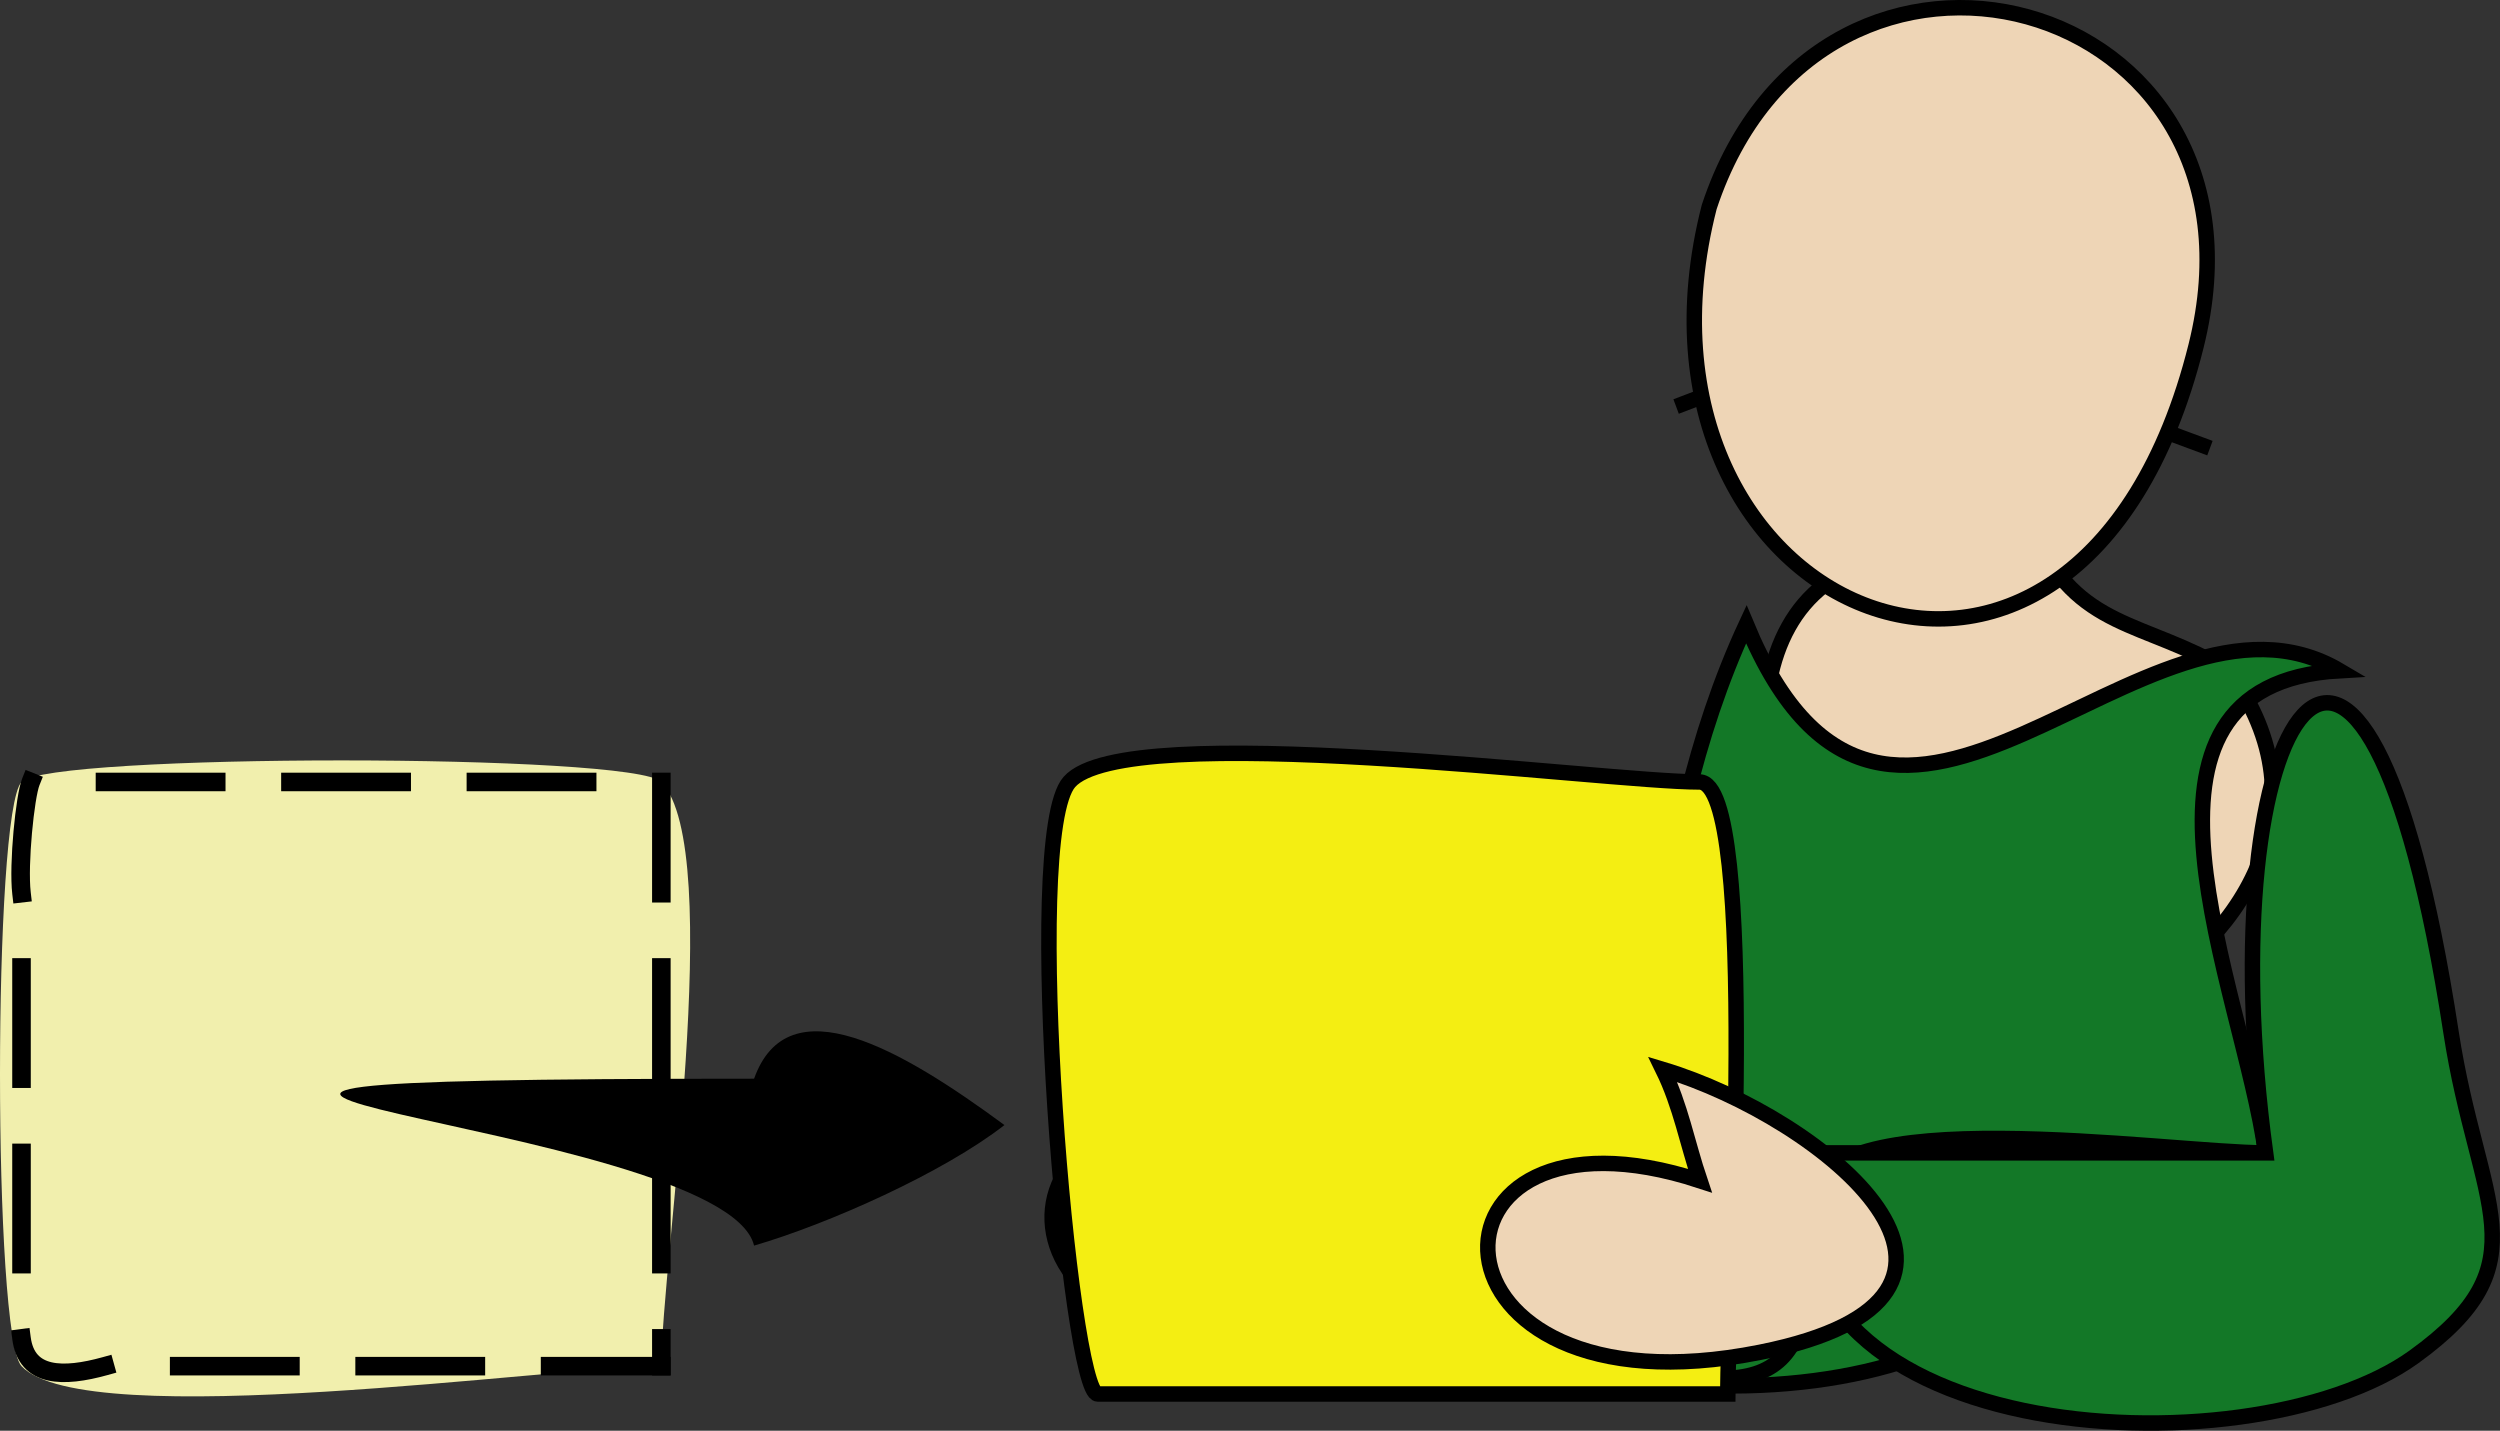 <svg xmlns="http://www.w3.org/2000/svg" xmlns:xlink="http://www.w3.org/1999/xlink" version="1.1" id="Layer_1" x="0px" y="0px" enable-background="new 0 0 822.05 841.89" xml:space="preserve" viewBox="308.26 365.77 202.2 115.72">
<rect x="308.26" y="365.77" width="202.2" height="115.72" fill="#333333" stroke="none"/>
<path fill-rule="evenodd" clip-rule="evenodd" fill="#137827" stroke="#000000" stroke-width="1.25" stroke-linecap="square" stroke-miterlimit="10" d="  M419.5,456.015c12.5,0,25,0,37.5,0c-0.658-7.758-10.986-33.378-1.5-39c12.381-7.338,15.87,23.743,16.5,29.25  c1.532,13.396,7.212,18.568-3,26.25C455.63,482.572,415.056,479.172,419.5,456.015z"/>
<path fill-rule="evenodd" clip-rule="evenodd" fill="#EED5B6" stroke="#000000" stroke-width="1.25" stroke-linecap="square" stroke-miterlimit="10" d="  M411.252,457.515c-1.123-3.263-2.264-6.995-2.252-9.75c16.087,7.967,27.568,20.287,3.377,25.125  C387.554,477.855,386.866,450.747,411.252,457.515z"/>
<path fill-rule="evenodd" clip-rule="evenodd" fill="#EED5B6" stroke="#000000" stroke-width="1.25" stroke-linecap="square" stroke-miterlimit="10" d="  M488.5,420.015c-6.876-4.103-12.208-3.246-15.75-11.25c1.212-0.237,1.712,0.513,1.5,2.25c-23.97-4.52-25.798,10.014-21.39,27.204  C459.604,464.52,504.932,442.31,488.5,420.015z"/>
<path fill-rule="evenodd" clip-rule="evenodd" fill="#137827" stroke="#000000" stroke-width="1.25" stroke-linecap="square" stroke-miterlimit="10" d="  M449.5,416.265c11.639,28.021,32.103-5.644,48,3.75c-19.477,1.094-7.808,25.719-6,39c-8.023,0-36.75-4.474-36.75,4.083  c0,12.365-1.014,17.019-16.5,12.417C441.57,455.862,441.11,434.319,449.5,416.265z"/>
<path fill-rule="evenodd" clip-rule="evenodd" fill="#F4EE12" stroke="#000000" stroke-width="1.25" stroke-linecap="square" stroke-miterlimit="10" d="  M448,478.515c-16.987,0-33.975,0-50.962,0c-2.207,0-6.212-45.037-2.288-49.5c4.585-5.215,43.091,0,50.962,0  C450.587,429.015,448,471.375,448,478.515z"/>
<path fill-rule="evenodd" clip-rule="evenodd" fill="#137827" stroke="#000000" stroke-width="1.25" stroke-linecap="square" stroke-miterlimit="10" d="  M454.75,459.015c12.25,0,24.5,0,36.75,0c-4.829-35.486,7.96-55.682,15-9.75c2.171,14.163,7.604,18.593-3,26.25  C490.068,485.212,448.912,482.865,454.75,459.015z"/>
<path fill-rule="evenodd" clip-rule="evenodd" fill="#EED5B6" stroke="#000000" stroke-width="1.25" stroke-linecap="square" stroke-miterlimit="10" d="  M445.75,461.265c-1.022-3.028-1.56-6.063-3-9c12.976,3.898,30.679,18.314,7.875,22.875  C422.236,480.818,422.009,453.498,445.75,461.265z"/>
<path fill-rule="evenodd" clip-rule="evenodd" fill="#EED5B6" stroke="#000000" stroke-width="1.25" stroke-linecap="square" stroke-miterlimit="10" d="  M448.75,396.765C442.162,399.286,442.188,399.276,448.75,396.765L448.75,396.765z"/>
<path fill-rule="evenodd" clip-rule="evenodd" fill="#EED5B6" stroke="#000000" stroke-width="1.25" stroke-linecap="square" stroke-miterlimit="10" d="  M487,402.015C479.997,399.418,480.917,399.759,487,402.015L487,402.015z"/>
<path fill-rule="evenodd" clip-rule="evenodd" fill="#EED5B6" stroke="#000000" stroke-width="1.25" stroke-linecap="square" stroke-miterlimit="10" d="  M446.5,382.515c-8.434,32.897,29.803,49.541,39.375,11.25C493.028,365.153,455.556,355.121,446.5,382.515z"/>
<path fill-rule="evenodd" clip-rule="evenodd" fill="#F1EFAD" d="M361.75,476.265c-8.575,0-46.582,5.5-51.75,0  c-2.32-2.469-2.32-44.781,0-47.25c2.184-2.324,49.566-2.324,51.75,0C366.993,434.595,361.75,467.817,361.75,476.265z"/>
<line fill="none" stroke="#000000" stroke-width="1.5" stroke-linecap="square" stroke-miterlimit="10" x1="361.75" y1="476.265" x2="352.75" y2="476.265"/>
<line fill="none" stroke="#000000" stroke-width="1.5" stroke-linecap="square" stroke-miterlimit="10" x1="346.75" y1="476.265" x2="337.75" y2="476.265"/>
<line fill="none" stroke="#000000" stroke-width="1.5" stroke-linecap="square" stroke-miterlimit="10" x1="331.75" y1="476.265" x2="322.75" y2="476.265"/>
<path fill="none" stroke="#000000" stroke-width="1.5" stroke-linecap="square" stroke-miterlimit="10" d="M316.75,476.265  c-3.368,0.935-6.333,0.932-6.75-2.25"/>
<line fill="none" stroke="#000000" stroke-width="1.5" stroke-linecap="square" stroke-miterlimit="10" x1="310" y1="468.015" x2="310" y2="459.015"/>
<line fill="none" stroke="#000000" stroke-width="1.5" stroke-linecap="square" stroke-miterlimit="10" x1="310" y1="453.015" x2="310" y2="444.015"/>
<path fill="none" stroke="#000000" stroke-width="1.5" stroke-linecap="square" stroke-miterlimit="10" d="M310,438.015  c-0.271-2.35,0.287-7.836,0.75-9"/>
<line fill="none" stroke="#000000" stroke-width="1.5" stroke-linecap="square" stroke-miterlimit="10" x1="316.75" y1="429.015" x2="325.75" y2="429.015"/>
<line fill="none" stroke="#000000" stroke-width="1.5" stroke-linecap="square" stroke-miterlimit="10" x1="331.75" y1="429.015" x2="340.75" y2="429.015"/>
<line fill="none" stroke="#000000" stroke-width="1.5" stroke-linecap="square" stroke-miterlimit="10" x1="346.75" y1="429.015" x2="355.75" y2="429.015"/>
<path fill="none" stroke="#000000" stroke-width="1.5" stroke-linecap="square" stroke-miterlimit="10" d="M361.75,429.015  c0,3,0,6,0,9"/>
<line fill="none" stroke="#000000" stroke-width="1.5" stroke-linecap="square" stroke-miterlimit="10" x1="361.75" y1="444.015" x2="361.75" y2="453.015"/>
<line fill="none" stroke="#000000" stroke-width="1.5" stroke-linecap="square" stroke-miterlimit="10" x1="361.75" y1="459.015" x2="361.75" y2="468.015"/>
<line fill="none" stroke="#000000" stroke-width="1.5" stroke-linecap="square" stroke-miterlimit="10" x1="361.75" y1="474.015" x2="361.75" y2="476.265"/>
<path fill-rule="evenodd" clip-rule="evenodd" d="M369.25,453.015c-74.045,0-2.493,3.13,0,13.5c6.021-1.754,15.313-5.902,20.25-9.75  C381.157,450.617,372,445.308,369.25,453.015z"/>
</svg>
